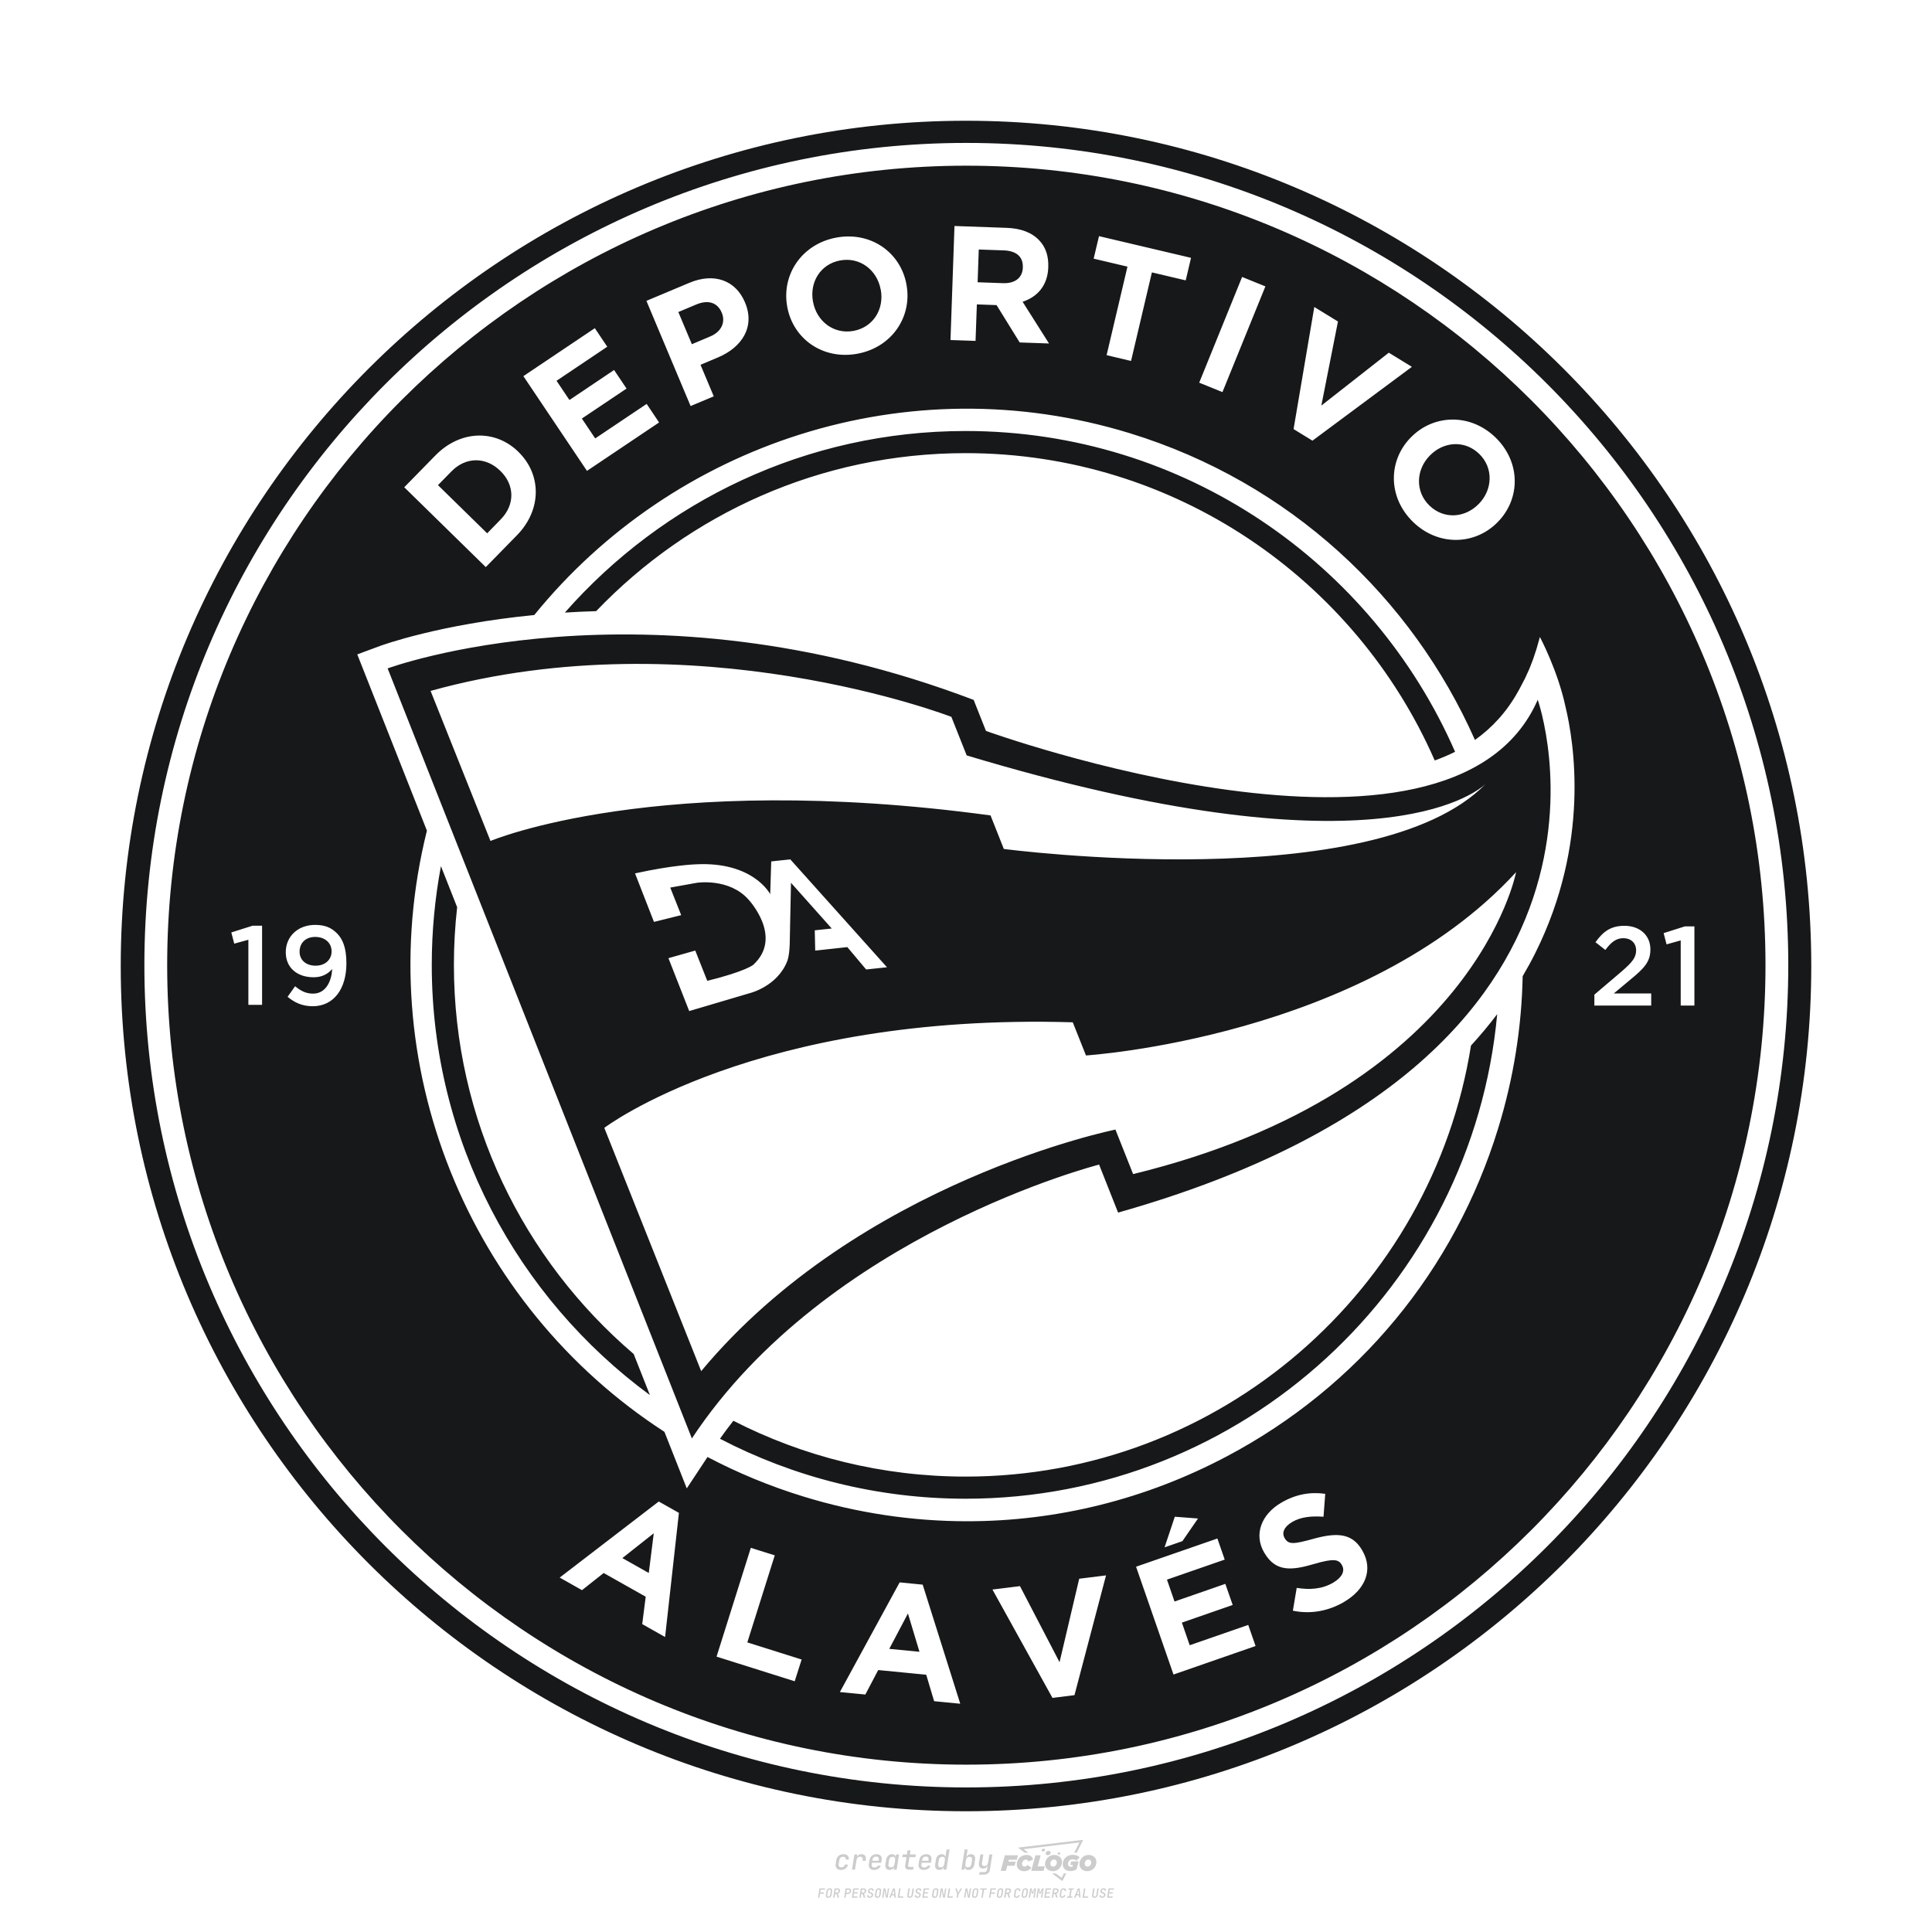 <?xml version="1.0" encoding="UTF-8"?>
<svg id="_图层_1" data-name="图层_1" xmlns="http://www.w3.org/2000/svg" version="1.1" viewBox="0 0 800 800">
  <!-- Generator: Adobe Illustrator 29.1.0, SVG Export Plug-In . SVG Version: 2.1.0 Build 142)  -->
  <path d="M348.219,774.301c-.786,0-1.375-.217-1.768-.652-.393-.435-.528-1.03-.406-1.786l.252-1.648c.122-.755.45-1.35.984-1.785.534-.435,1.194-.652,1.98-.652.755,0,1.329.199,1.722.595.393.397.551.938.475,1.625h-1.236c.03-.359-.055-.637-.257-.836-.202-.198-.498-.297-.887-.297-.42,0-.763.117-1.03.349-.267.233-.435.563-.503.99l-.263,1.659c-.069.435-.006.769.189,1.002.195.233.502.349.921.349.389,0,.715-.099.979-.297.263-.198.436-.48.521-.847h1.236c-.137.687-.467,1.231-.99,1.631-.523.401-1.162.6-1.917.6ZM352.797,774.187l.996-6.294h1.19l-.195,1.19c.336-.87.973-1.304,1.911-1.304.671,0,1.169.208,1.493.624.324.416.429.986.315,1.71l-.069.423h-1.27l.057-.32c.069-.45.011-.795-.171-1.036-.183-.24-.477-.361-.881-.361-.405,0-.74.122-1.007.366-.267.245-.435.588-.503,1.03l-.63,3.971h-1.236ZM361.906,774.301c-.77,0-1.346-.223-1.728-.669s-.515-1.036-.401-1.768l.252-1.648c.084-.488.257-.915.521-1.282s.601-.651,1.013-.852c.412-.202.873-.304,1.385-.304.77,0,1.349.224,1.734.669.385.446.517,1.036.395,1.768l-.172,1.121h-3.845l-.092.526c-.153.954.217,1.431,1.11,1.431.717,0,1.175-.248,1.373-.744h1.225c-.168.534-.503.96-1.007,1.276-.504.317-1.091.475-1.763.475ZM361.231,770.216l-.046.286,2.655-.012.046-.286c.069-.466.013-.822-.166-1.07-.179-.248-.486-.372-.921-.372-.443,0-.795.126-1.059.378-.263.252-.433.611-.509,1.076ZM368.326,774.301c-.633,0-1.103-.212-1.408-.635s-.397-1.001-.274-1.734l.274-1.774c.115-.733.393-1.312.836-1.74.442-.427.98-.641,1.613-.641.465,0,.83.119,1.093.354.263.236.391.557.383.962h.023l.172-1.202h1.236l-.996,6.294h-1.225l.195-1.201h-.023c-.122.412-.351.734-.687.967s-.74.349-1.213.349ZM368.932,773.226c.389,0,.715-.119.978-.355.263-.236.429-.572.498-1.007l.252-1.648c.069-.427.01-.761-.177-1.002-.187-.24-.475-.36-.864-.36-.397,0-.725.118-.984.354-.26.236-.423.572-.492,1.007l-.252,1.648c-.069.443-.013.78.166,1.013.179.233.471.349.876.349ZM376.348,774.187c-.572,0-.994-.157-1.264-.469-.271-.312-.361-.751-.269-1.316l.538-3.387h-1.739l.171-1.122h1.74l.275-1.716h1.236l-.275,1.716h2.472l-.183,1.122h-2.461l-.538,3.387c-.076.442.099.664.526.664h1.717l-.172,1.121h-1.774ZM382.504,774.301c-.77,0-1.346-.223-1.728-.669s-.515-1.036-.401-1.768l.252-1.648c.084-.488.257-.915.521-1.282s.601-.651,1.013-.852c.412-.202.873-.304,1.385-.304.77,0,1.349.224,1.734.669.385.446.517,1.036.395,1.768l-.172,1.121h-3.845l-.092.526c-.153.954.217,1.431,1.11,1.431.717,0,1.175-.248,1.373-.744h1.225c-.168.534-.503.96-1.007,1.276-.504.317-1.091.475-1.763.475ZM381.829,770.216l-.046.286,2.655-.012.046-.286c.069-.466.013-.822-.166-1.07-.179-.248-.486-.372-.921-.372-.443,0-.795.126-1.059.378-.263.252-.433.611-.509,1.076ZM388.924,774.301c-.633,0-1.101-.212-1.402-.635-.301-.423-.395-1.001-.28-1.734l.274-1.774c.115-.733.393-1.312.836-1.74.442-.427.98-.641,1.613-.641.465,0,.83.119,1.093.354.263.236.391.557.383.962h.023l.206-1.465.298-1.796h1.236l-1.327,8.354h-1.225l.195-1.201h-.023c-.122.412-.351.734-.687.967s-.74.349-1.213.349ZM389.531,773.226c.389,0,.715-.119.978-.355.263-.236.429-.572.498-1.007l.252-1.648c.076-.427.019-.761-.172-1.002-.191-.24-.48-.36-.87-.36-.397,0-.725.118-.984.354-.26.236-.423.572-.492,1.007l-.252,1.648c-.076.443-.023.78.16,1.013s.477.349.881.349ZM401.017,774.301c-.473,0-.839-.116-1.099-.349-.26-.233-.385-.555-.378-.967h-.011l-.195,1.201h-1.224l1.327-8.354h1.236l-.286,1.796-.274,1.465h.046c.122-.412.353-.735.692-.967.34-.232.742-.349,1.208-.349.633,0,1.1.214,1.402.641.301.428.395,1.007.281,1.74l-.275,1.774c-.115.733-.395,1.31-.841,1.734-.446.423-.982.635-1.608.635ZM400.766,773.226c.397,0,.723-.116.979-.349.256-.233.422-.571.498-1.013l.252-1.648c.069-.435.011-.77-.171-1.007-.183-.236-.473-.354-.87-.354-.389,0-.715.12-.979.36s-.429.574-.498,1.002l-.252,1.648c-.069.435-.011.771.172,1.007.183.236.473.355.87.355ZM405.469,776.247l.172-1.064h1.934c.641,0,1.007-.302,1.099-.905l.103-.675.206-1.19h-.035c-.122.42-.347.744-.675.973-.328.229-.729.343-1.201.343-.626,0-1.093-.201-1.402-.601s-.41-.944-.303-1.631l.584-3.605h1.236l-.561,3.479c-.061.412,0,.732.183.961s.465.343.847.343c.389,0,.717-.122.984-.366.267-.244.431-.584.492-1.018l.538-3.399h1.236l-1.007,6.409c-.099.603-.37,1.078-.812,1.425-.443.347-1.0.521-1.671.521h-1.946ZM417.787,770.085h3.221l.537-1.855h-5.466l-1.708,6.442h2.147l.586-2.099h3.026l.439-1.708h-3.026l.244-.781ZM424.229,772.916c-.586,0-1.025-.39-1.025-1.123,0-.878.634-1.757,1.611-1.757.488,0,.878.244,1.025.781l1.952-.83c-.293-1.171-1.269-1.903-2.635-1.903-2.782,0-4.148,2.147-4.148,3.904s1.269,2.83,3.075,2.83c1.367,0,2.342-.586,2.977-1.415l-1.513-1.171c-.39.439-.83.683-1.318.683ZM430.915,768.231h-2.147l-1.757,6.442h5.124l.488-1.855h-2.928l1.22-4.587ZM439.748,771.013c0-1.659-1.318-2.928-3.221-2.928-2.196,0-3.807,1.806-3.807,3.807,0,1.659,1.318,2.928,3.221,2.928,2.196,0,3.807-1.806,3.807-3.807ZM434.917,771.696c0-.83.586-1.708,1.513-1.708.781,0,1.171.537,1.171,1.22,0,.83-.586,1.708-1.513,1.708-.781,0-1.171-.537-1.171-1.22ZM443.213,772.233h1.074l-.195.683c-.146.049-.342.098-.586.098-.683,0-1.269-.39-1.269-1.22,0-1.025.732-1.903,1.952-1.903.586,0,1.123.244,1.513.586l1.367-1.367c-.439-.537-1.513-1.074-2.733-1.074-2.587,0-4.295,1.757-4.295,3.855,0,2.05,1.611,2.879,3.221,2.879.927,0,1.855-.293,2.489-.683l.927-3.319h-3.123l-.342,1.464ZM450.777,768.084c-2.196,0-3.807,1.806-3.807,3.807,0,1.659,1.318,2.928,3.221,2.928,2.196,0,3.807-1.806,3.807-3.807,0-1.659-1.318-2.928-3.221-2.928ZM450.338,772.916c-.781,0-1.171-.537-1.171-1.22,0-.83.586-1.708,1.513-1.708.781,0,1.171.537,1.171,1.22,0,.83-.586,1.708-1.513,1.708ZM437.942,767.499c-.049.293.098.488.439.488s.537-.195.634-.488c.049-.244-.098-.488-.439-.488s-.586.244-.634.488ZM432.135,765.498c-.439,0-.732.244-.781.586s.098.586.537.586.732-.244.781-.586c.098-.342-.098-.586-.537-.586ZM433.013,767.303c-.098.537.146.878.83.878.634,0,1.074-.39,1.171-.878s-.146-.878-.83-.878c-.683,0-1.074.39-1.171.878ZM439.602,777.552l-2.44-1.806h-1.513l4.246,3.172,1.611-3.172h-.976l-.927,1.806ZM425.839,767.157l-2.001-1.464,23.132-2.782-2.147,4.246h1.025l2.684-5.319-26.988,3.221,2.782,2.099h1.513ZM338.719,785.785l.609-3.832h2.32l-.084.519h-1.764l-.184,1.145h1.627l-.084.525h-1.617l-.257,1.643h-.567ZM342.97,785.838c-.357,0-.623-.101-.798-.302-.175-.201-.234-.473-.178-.816l.268-1.701c.056-.343.203-.615.441-.816.238-.201.535-.302.892-.302s.623.1.798.299c.175.199.236.471.184.814l-.268,1.706c-.056.343-.204.615-.444.816-.24.201-.538.302-.895.302ZM343.049,785.334c.193,0,.348-.052.467-.158.119-.105.194-.257.226-.457l.268-1.701c.032-.199.005-.352-.079-.457-.084-.105-.222-.158-.415-.158s-.347.052-.465.158c-.117.105-.192.257-.223.457l-.268,1.701c-.032.2-.005.352.079.457s.22.158.409.158ZM344.996,785.785l.609-3.832h1.202c.238,0,.439.046.604.139.165.093.283.223.357.391s.091.366.052.593c-.038.259-.14.484-.304.675-.165.191-.366.321-.604.391l.535,1.643h-.619l-.478-1.575h-.541l-.247,1.575h-.567ZM345.888,783.707h.635c.189,0,.349-.056.48-.168.131-.112.211-.262.239-.451.032-.193,0-.345-.094-.459-.095-.114-.236-.171-.425-.171h-.635l-.2,1.249ZM349.545,785.785l.609-3.832h1.254c.371,0,.651.105.84.315.189.21.255.49.199.84-.038.234-.122.438-.249.611s-.29.307-.488.402c-.198.095-.419.142-.664.142h-.693l-.241,1.522h-.567ZM350.432,783.754h.693c.192,0,.357-.059.493-.176.136-.117.22-.274.252-.47s-.002-.352-.1-.47-.245-.176-.441-.176h-.688l-.21,1.291ZM352.747,785.785l.609-3.832h2.252l-.079.504h-1.695l-.173,1.087h1.512l-.079.499h-1.512l-.194,1.239h1.69l-.079.504h-2.252ZM355.843,785.785l.609-3.832h1.202c.238,0,.439.046.604.139.165.093.283.223.357.391s.091.366.052.593c-.038.259-.14.484-.304.675-.165.191-.366.321-.604.391l.535,1.643h-.619l-.478-1.575h-.541l-.247,1.575h-.567ZM356.736,783.707h.635c.189,0,.349-.056.48-.168.131-.112.211-.262.239-.451.032-.193,0-.345-.094-.459-.095-.114-.236-.171-.425-.171h-.635l-.2,1.249ZM360.132,785.838c-.385,0-.674-.095-.866-.286-.192-.191-.264-.451-.215-.779h.567c-.028.175.011.312.116.412.105.1.266.149.483.149.203,0,.37-.049.501-.147.131-.098.211-.233.239-.404.021-.15.001-.279-.06-.386-.061-.107-.158-.181-.291-.223l-.457-.136c-.266-.08-.462-.217-.588-.409-.126-.192-.17-.42-.131-.682.035-.21.112-.394.231-.551s.273-.28.462-.367.402-.131.64-.131c.35,0,.616.095.798.286.182.191.248.444.2.759h-.567c.028-.168-.003-.3-.092-.396-.089-.096-.23-.144-.422-.144-.189,0-.343.045-.462.134-.119.089-.189.214-.21.375-.025.151-.007.279.052.386s.158.181.294.223l.467.147c.262.081.456.217.58.409.124.193.165.422.123.688-.035.217-.116.406-.241.567-.126.161-.288.286-.485.375-.198.089-.419.134-.664.134ZM363.265,785.838c-.357,0-.623-.101-.798-.302-.175-.201-.234-.473-.178-.816l.268-1.701c.056-.343.203-.615.441-.816.238-.201.535-.302.892-.302s.623.1.798.299c.175.199.236.471.184.814l-.268,1.706c-.056.343-.204.615-.444.816-.24.201-.538.302-.895.302ZM363.344,785.334c.193,0,.348-.052.467-.158.119-.105.194-.257.226-.457l.268-1.701c.032-.199.005-.352-.079-.457-.084-.105-.222-.158-.415-.158s-.347.052-.465.158c-.117.105-.192.257-.223.457l-.268,1.701c-.032.2-.005.352.079.457s.22.158.409.158ZM365.275,785.785l.609-3.832h.709l.619,3.186c.007-.098.017-.217.029-.357.012-.14.027-.285.045-.435.018-.151.037-.289.058-.415l.315-1.979h.525l-.609,3.832h-.709l-.614-3.186c-.007.095-.017.209-.029.344s-.027.276-.045.423c-.018.147-.037.283-.058.409l-.315,2.01h-.53ZM368.225,785.785l1.585-3.832h.745l.373,3.832h-.562l-.073-.971h-1.087l-.388.971h-.593ZM369.385,784.342h.871l-.089-1.102c-.018-.196-.03-.365-.037-.509-.007-.143-.011-.243-.011-.299-.018.056-.052.156-.102.299s-.115.311-.192.504l-.441,1.107ZM371.721,785.785l.609-3.832h.567l-.525,3.312h1.674l-.079.52h-2.247ZM376.678,785.838c-.367,0-.634-.101-.8-.302-.166-.201-.221-.475-.165-.821l.436-2.761h.567l-.436,2.755c-.032.196-.008.35.071.462.079.112.214.168.407.168.193,0,.347-.056.465-.168.117-.112.192-.266.223-.462l.435-2.755h.567l-.436,2.761c-.056.35-.2.625-.433.824-.233.199-.533.299-.9.299ZM379.844,785.838c-.385,0-.674-.095-.866-.286-.192-.191-.264-.451-.215-.779h.567c-.028.175.011.312.116.412.105.1.266.149.483.149.203,0,.37-.049.501-.147.131-.098.211-.233.239-.404.021-.15.001-.279-.06-.386-.061-.107-.158-.181-.291-.223l-.457-.136c-.266-.08-.462-.217-.588-.409-.126-.192-.17-.42-.131-.682.035-.21.112-.394.231-.551s.273-.28.462-.367.402-.131.64-.131c.35,0,.616.095.798.286.182.191.248.444.2.759h-.567c.028-.168-.003-.3-.092-.396-.089-.096-.23-.144-.422-.144-.189,0-.343.045-.462.134-.119.089-.189.214-.21.375-.025.151-.007.279.052.386s.158.181.294.223l.467.147c.262.081.456.217.58.409.124.193.165.422.123.688-.035.217-.116.406-.241.567-.126.161-.288.286-.485.375-.198.089-.419.134-.664.134ZM381.906,785.785l.609-3.832h2.252l-.079.504h-1.695l-.173,1.087h1.512l-.079.499h-1.512l-.194,1.239h1.69l-.079.504h-2.252ZM386.943,785.838c-.357,0-.623-.101-.798-.302-.175-.201-.234-.473-.178-.816l.268-1.701c.056-.343.203-.615.441-.816.238-.201.535-.302.892-.302s.623.1.798.299c.175.199.236.471.184.814l-.268,1.706c-.056.343-.204.615-.444.816-.24.201-.538.302-.895.302ZM387.021,785.334c.193,0,.348-.052.467-.158.119-.105.194-.257.226-.457l.268-1.701c.032-.199.005-.352-.079-.457-.084-.105-.222-.158-.415-.158s-.347.052-.465.158c-.117.105-.192.257-.223.457l-.268,1.701c-.032.2-.005.352.079.457s.22.158.409.158ZM388.953,785.785l.609-3.832h.709l.619,3.186c.007-.098.017-.217.029-.357.012-.14.027-.285.045-.435.018-.151.037-.289.058-.415l.315-1.979h.525l-.609,3.832h-.709l-.614-3.186c-.007.095-.017.209-.029.344s-.027.276-.045.423c-.018.147-.037.283-.058.409l-.315,2.01h-.53ZM392.249,785.785l.609-3.832h.567l-.525,3.312h1.674l-.079.52h-2.247ZM396.117,785.785l.22-1.412-.751-2.42h.577l.446,1.449c.028.095.05.184.066.268.016.084.025.147.029.189.018-.042.046-.105.087-.189.04-.084.088-.173.144-.268l.898-1.449h.598l-1.528,2.42-.22,1.412h-.567ZM399.217,785.785l.609-3.832h.709l.619,3.186c.007-.098.017-.217.029-.357.012-.14.027-.285.044-.435.018-.151.037-.289.058-.415l.315-1.979h.525l-.609,3.832h-.709l-.614-3.186c-.007.095-.017.209-.029.344s-.027.276-.045.423c-.018.147-.037.283-.058.409l-.315,2.01h-.53ZM403.505,785.838c-.357,0-.623-.101-.798-.302-.175-.201-.234-.473-.178-.816l.268-1.701c.056-.343.203-.615.441-.816.238-.201.535-.302.892-.302.357,0,.623.1.798.299.175.199.236.471.184.814l-.268,1.706c-.056.343-.204.615-.444.816-.239.201-.538.302-.895.302ZM403.584,785.334c.193,0,.348-.052.467-.158.119-.105.194-.257.226-.457l.268-1.701c.032-.199.005-.352-.079-.457-.084-.105-.222-.158-.415-.158-.193,0-.347.052-.465.158-.117.105-.191.257-.223.457l-.268,1.701c-.032.2-.005.352.079.457.084.105.22.158.409.158ZM406.381,785.785l.525-3.312h-1.023l.084-.519h2.619l-.084.519h-1.029l-.525,3.312h-.567ZM409.518,785.785l.609-3.832h2.32l-.084.519h-1.764l-.184,1.145h1.627l-.084.525h-1.617l-.257,1.643h-.567ZM413.769,785.838c-.357,0-.623-.101-.798-.302-.175-.201-.234-.473-.178-.816l.268-1.701c.056-.343.203-.615.441-.816.238-.201.535-.302.892-.302.357,0,.623.1.798.299.175.199.236.471.184.814l-.268,1.706c-.056.343-.204.615-.444.816-.239.201-.538.302-.895.302ZM413.848,785.334c.193,0,.348-.052.467-.158.119-.105.194-.257.226-.457l.268-1.701c.032-.199.005-.352-.079-.457-.084-.105-.222-.158-.415-.158-.193,0-.347.052-.465.158-.117.105-.191.257-.223.457l-.268,1.701c-.032.2-.005.352.079.457.084.105.22.158.409.158ZM415.795,785.785l.609-3.832h1.202c.238,0,.439.046.604.139.164.093.283.223.357.391s.091.366.053.593c-.039.259-.14.484-.304.675-.165.191-.366.321-.604.391l.535,1.643h-.619l-.478-1.575h-.541l-.247,1.575h-.567ZM416.688,783.707h.635c.189,0,.349-.056.48-.168.131-.112.211-.262.239-.451.032-.193,0-.345-.095-.459-.094-.114-.236-.171-.425-.171h-.635l-.199,1.249ZM420.905,785.838c-.36,0-.631-.101-.811-.302-.18-.201-.242-.473-.186-.816l.268-1.701c.056-.346.206-.619.449-.819s.545-.299.906-.299c.357,0,.625.101.806.302.18.201.242.473.186.816h-.567c.031-.199.003-.352-.087-.457-.089-.105-.228-.158-.417-.158-.193,0-.351.052-.475.158-.124.105-.202.255-.234.451l-.268,1.706c-.032.2-.003.352.087.457.089.105.23.158.423.158s.35-.052.472-.158.199-.257.231-.457h.567c-.035.228-.115.425-.239.593s-.281.298-.47.388c-.189.091-.402.136-.64.136ZM424.034,785.838c-.357,0-.623-.101-.798-.302-.175-.201-.234-.473-.178-.816l.268-1.701c.056-.343.203-.615.441-.816.238-.201.535-.302.892-.302.357,0,.623.1.798.299.175.199.236.471.184.814l-.268,1.706c-.056.343-.204.615-.444.816-.239.201-.538.302-.895.302ZM424.112,785.334c.193,0,.348-.052.467-.158.119-.105.194-.257.226-.457l.268-1.701c.032-.199.005-.352-.079-.457-.084-.105-.222-.158-.415-.158-.193,0-.347.052-.465.158-.117.105-.191.257-.223.457l-.268,1.701c-.032.2-.005.352.079.457.084.105.22.158.409.158ZM425.965,785.785l.609-3.832h.687l.184,1.228c.021.119.037.23.047.333.011.103.019.183.026.239.018-.056.047-.136.089-.241.042-.105.091-.217.147-.336l.567-1.223h.709l-.609,3.832h-.535l.204-1.291c.025-.168.058-.352.1-.554.042-.201.087-.404.136-.609s.096-.4.142-.585c.045-.185.087-.348.126-.488l-.855,1.863h-.551l-.283-1.863c-.004.136-.011.295-.021.475s-.024.372-.039.575c-.016.203-.035.407-.058.611-.023.205-.048.396-.076.575l-.205,1.291h-.54ZM429.115,785.785l.609-3.832h.687l.184,1.228c.021.119.037.23.047.333.011.103.019.183.026.239.018-.056.047-.136.089-.241.042-.105.091-.217.147-.336l.567-1.223h.709l-.609,3.832h-.535l.204-1.291c.025-.168.058-.352.1-.554.042-.201.087-.404.136-.609s.096-.4.142-.585c.045-.185.087-.348.126-.488l-.855,1.863h-.551l-.283-1.863c-.004.136-.011.295-.021.475s-.024.372-.039.575c-.016.203-.035.407-.058.611-.023.205-.048.396-.076.575l-.205,1.291h-.54ZM432.411,785.785l.609-3.832h2.252l-.079.504h-1.696l-.173,1.087h1.512l-.079.499h-1.512l-.194,1.239h1.69l-.079.504h-2.252ZM435.507,785.785l.609-3.832h1.202c.238,0,.439.046.604.139.164.093.283.223.357.391s.091.366.053.593c-.039.259-.14.484-.304.675-.165.191-.366.321-.604.391l.535,1.643h-.619l-.478-1.575h-.541l-.247,1.575h-.567ZM436.4,783.707h.635c.189,0,.349-.056.48-.168.131-.112.211-.262.239-.451.032-.193,0-.345-.095-.459-.094-.114-.236-.171-.425-.171h-.635l-.199,1.249ZM439.801,785.838c-.36,0-.631-.101-.811-.302-.18-.201-.242-.473-.186-.816l.268-1.701c.056-.346.206-.619.449-.819s.545-.299.906-.299c.357,0,.625.101.806.302.18.201.242.473.186.816h-.567c.031-.199.003-.352-.087-.457-.089-.105-.228-.158-.417-.158-.193,0-.351.052-.475.158-.124.105-.202.255-.234.451l-.268,1.706c-.032.2-.003.352.087.457.089.105.23.158.423.158s.35-.052.472-.158.199-.257.231-.457h.567c-.035.228-.115.425-.239.593s-.281.298-.47.388c-.189.091-.402.136-.64.136ZM441.879,785.785l.079-.504h.777l.446-2.824h-.777l.084-.504h2.126l-.084.504h-.777l-.446,2.824h.777l-.079.504h-2.126ZM444.74,785.785l1.585-3.832h.745l.373,3.832h-.562l-.073-.971h-1.087l-.388.971h-.593ZM445.9,784.342h.871l-.089-1.102c-.017-.196-.03-.365-.037-.509-.007-.143-.01-.243-.01-.299-.018.056-.052.156-.102.299s-.115.311-.192.504l-.441,1.107ZM448.235,785.785l.609-3.832h.567l-.525,3.312h1.674l-.079.52h-2.247ZM453.193,785.838c-.368,0-.634-.101-.8-.302-.166-.201-.221-.475-.165-.821l.436-2.761h.567l-.436,2.755c-.032.196-.008.35.071.462.079.112.214.168.407.168s.347-.056.465-.168c.117-.112.192-.266.223-.462l.436-2.755h.567l-.436,2.761c-.056.35-.2.625-.433.824-.233.199-.533.299-.9.299ZM456.358,785.838c-.385,0-.674-.095-.866-.286-.193-.191-.264-.451-.215-.779h.567c-.028.175.011.312.115.412.105.1.266.149.483.149.203,0,.37-.049.501-.147s.211-.233.239-.404c.021-.15.001-.279-.06-.386s-.158-.181-.291-.223l-.457-.136c-.266-.08-.462-.217-.588-.409-.126-.192-.17-.42-.131-.682.035-.21.112-.394.231-.551s.273-.28.462-.367c.189-.087.402-.131.64-.131.35,0,.616.095.798.286.182.191.248.444.199.759h-.567c.028-.168-.003-.3-.092-.396-.089-.096-.23-.144-.423-.144-.189,0-.343.045-.462.134-.119.089-.189.214-.21.375-.025.151-.007.279.052.386s.158.181.294.223l.467.147c.262.081.456.217.58.409.124.193.165.422.124.688-.035.217-.116.406-.241.567-.126.161-.288.286-.485.375-.198.089-.419.134-.664.134ZM458.421,785.785l.609-3.832h2.252l-.079.504h-1.696l-.173,1.087h1.512l-.079.499h-1.512l-.194,1.239h1.69l-.079.504h-2.252Z" style="fill: #ccc;"/>
  <path d="M423.531,110.849c-.136,4.037-3.066,6.575-8.194,6.405l-10.527-.375.477-13.559,10.322.358c5.128.187,8.092,2.521,7.921,7.035v.136M298.887,129.547l-.051-.119c-1.806-4.293-5.758-5.348-10.544-3.339l-7.41,3.117,5.604,13.32,7.58-3.202c4.804-2.01,6.388-6.047,4.821-9.777M353.432,137.018c8.227-1.516,12.741-9.079,11.276-17.051l-.051-.119c-1.448-7.972-8.517-13.525-16.744-12.009-8.245,1.516-12.742,9.079-11.277,17.051l.034.119c1.465,7.972,8.534,13.525,16.761,12.009M268.646,651.334l2.061-16.438-12.997,10.271,10.936,6.166ZM130.51,387.962c-4.088,0-6.456,2.657-6.456,6.047v.102c0,3.339,2.555,5.758,6.643,5.758,4.14,0,6.609-2.691,6.609-5.86v-.085c0-3.407-2.64-5.962-6.796-5.962M207.127,194.943c-5.979-5.859-14.24-5.809-20.151.204l-5.621,5.74,20.372,19.947,5.605-5.757c5.91-6.013,5.876-14.189-.103-20.049l-.102-.085ZM368.228,682.756l12.503,1.209-4.77-15.858-7.733,14.649ZM592.088,188.612l-.102.102c-5.638,5.791-6.099,14.785-.103,20.611,6.013,5.843,14.768,5.161,20.424-.647l.102-.102c5.638-5.809,6.099-14.785.102-20.628-5.996-5.825-14.768-5.144-20.423.664M701.617,416.385v-32.79h-3.952l-8.789,2.794,1.209,4.65,5.861-1.635v26.982h5.671ZM683.732,411.36h-15.484l6.694-5.587c5.758-4.735,8.449-7.427,8.449-12.605v-.085c0-5.809-4.412-9.726-10.731-9.726-5.775,0-8.892,2.47-12.009,6.796l4.088,3.202c2.47-3.304,4.514-4.872,7.495-4.872s5.246,1.891,5.246,5.059c0,2.981-1.669,4.974-6.081,8.789l-11.207,9.539v4.514h23.54v-5.025ZM635.782,394.531c22.655-45.48,16.08-87.008,12.401-102.134-3.22-14.922-10.544-28.634-10.544-28.634v.017-.017l-1.431,5.025-1.38,4.173-1.534,3.952-1.823,4.003-2.316,4.429-.579,1.022c-4.701,8.483-10.782,15.024-17.834,20.032-26.113-58.886-76.566-106.614-142.828-126.986-92.373-28.395-189.211,4.446-246.682,75.255-39.228,3.832-62.872,12.452-63.927,12.826l-9.368,3.475,28.838,72.989c-24.154,96.871,17.477,196.552,98.352,248.931l9.249,23.421,8.585-12.997c12.452,6.541,25.687,12.06,39.62,16.335,22.348,6.882,45.207,10.271,67.948,10.271,37.082,0,73.824-9.045,107.517-26.896,54.354-28.787,94.247-77.026,112.32-135.827,6.439-20.934,9.726-42.09,10.135-62.973,1.873-3.185,3.645-6.405,5.28-9.692M556.473,663.374c8.807-5.144,12.332-13.303,7.598-21.395l-.069-.119c-4.157-7.12-10.527-7.308-20.1-4.684-8.143,2.248-10.323,2.504-11.924-.221l-.068-.119c-1.192-2.044-.324-4.582,3.168-6.626,3.492-2.044,7.818-2.538,12.962-2.163l.715-9.488c-6.149-.869-12.178.153-18.192,3.662-8.397,4.906-11.412,13.235-7.103,20.645l.069.102c4.701,8.057,11.344,7.375,20.815,4.582,7.818-2.282,9.931-1.873,11.242.392l.069.119c1.396,2.385.102,5.11-3.628,7.29-4.667,2.708-9.59,2.998-15.092,2.163l-1.584,9.437c7.478,1.567,14.888.068,21.122-3.577M489.599,638.164l6.473-9.386-9.607-.732-4.242,12.673,7.376-2.555ZM519.902,681.583l-3.032-8.738-24.239,8.414-3.236-9.368,21.036-7.308-3.048-8.738-21.037,7.308-3.134-9.062,23.915-8.295-3.032-8.738-33.676,11.685,15.501,44.645,33.982-11.804ZM457.985,652.336l-11.106,1.38-8.143,34.562-16.386-31.495-11.396,1.414,24.852,44.867,9.114-1.141,13.064-49.585ZM397.617,705.481l-15.551-49.312-9.539-.937-24.75,45.412,10.543,1.022,5.331-10.135,19.879,1.942,3.27,10.953,10.817,1.056ZM331.935,687.169l-22.484-7.086,11.361-36.043-9.914-3.117-14.189,45.054,32.364,10.203,2.861-9.011ZM281.124,626.445l-8.346-4.701-41.017,31.495,9.232,5.212,8.977-7.103,17.408,9.812-1.448,11.345,9.471,5.348,5.723-51.407ZM143.44,398.857c0-6.388-1.532-10.016-3.901-12.384-2.367-2.368-4.974-3.492-9.062-3.492-7.223,0-12.145,4.889-12.145,11.259v.102c0,6.319,4.65,10.322,11.532,10.322,3.356,0,5.859-1.261,7.682-3.441-.153,4.276-2.197,10.22-7.92,10.22-2.777,0-4.974-1.022-7.427-3.066l-3.117,4.378c2.794,2.283,5.894,3.901,10.408,3.901,8.755,0,13.95-7.256,13.95-17.715v-.085ZM108.521,383.322h-3.952l-8.789,2.776,1.209,4.65,5.859-1.618v26.964h5.672v-32.773ZM167.39,201.76l33.761,33.062,12.895-13.167c10.39-10.612,10.185-25.176.681-34.476l-.085-.102c-9.505-9.3-23.966-9.096-34.356,1.516l-12.895,13.167ZM216.719,155.752l26.334,39.229,29.86-20.049-5.144-7.682-21.309,14.291-5.519-8.227,18.499-12.418-5.161-7.682-18.482,12.418-5.348-7.955,21.002-14.104-5.144-7.682-29.587,19.861ZM267.668,124.58l18.294,43.555,9.59-4.02-5.484-13.065,7.273-3.066c9.76-4.105,15.449-12.554,11.173-22.706l-.051-.119c-3.765-8.96-12.605-12.418-22.995-8.057l-17.8,7.478ZM346.295,98.383c-14.325,2.657-22.757,15.398-20.321,28.6l.017.136c2.454,13.218,14.717,21.991,29.06,19.35,14.324-2.64,22.757-15.398,20.303-28.6l-.017-.136c-2.436-13.201-14.717-21.991-29.043-19.35M393.58,140.797l10.374.358.545-15.109,8.159.289,9.573,15.467,12.145.426-10.936-17.272c6.081-2.01,10.374-6.66,10.629-14.274v-.136c.153-4.514-1.056-8.142-3.663-10.936-3.048-3.271-7.58-5.059-13.592-5.263l-21.582-.766-1.652,47.218ZM452.857,107.104l14.002,3.304-8.636,36.657,10.119,2.402,8.635-36.674,14.002,3.304,2.197-9.334-38.104-8.977-2.215,9.317ZM496.566,158.46l9.624,3.901,17.783-43.776-9.642-3.901-17.766,43.776ZM535.642,177.674l7.818,4.803,41.17-30.576-9.556-5.859-27.936,21.905,6.881-34.817-9.795-6.013-8.584,50.556ZM619.294,181.183c-10.459-10.169-25.721-9.675-35.09-.051l-.102.085c-9.368,9.641-9.437,24.716.988,34.885,10.459,10.186,25.739,9.692,35.107.051l.085-.085c9.368-9.624,9.454-24.716-.988-34.885M400.138,68.608c182.465,0,330.914,148.517,330.914,331.05s-148.449,331.05-330.914,331.05S69.225,582.191,69.225,399.658,217.674,68.608,400.138,68.608M246.858,253.062c38.598-40.302,92.919-65.427,152.98-65.427,86.77,0,161.513,52.43,194.252,127.259,2.895-1.039,5.706-2.232,8.432-3.594-34.153-78.1-112.133-132.829-202.684-132.829-66.04,0-125.402,29.111-165.942,75.187,4.105-.273,8.432-.46,12.962-.596M262.404,560.674c-45.548-38.905-74.454-96.7-74.454-161.139,0-8.074.46-16.046,1.345-23.881l-6.711-17c-2.487,13.252-3.799,26.913-3.799,40.881,0,73.007,35.583,137.871,90.329,178.139l-6.711-17ZM609.104,432.947c-16.079,101.027-103.787,178.479-209.259,178.479-34.613,0-67.301-8.329-96.173-23.115-1.907,2.436-3.764,4.906-5.553,7.444,30.457,15.858,65.069,24.835,101.726,24.835,115.011,0,209.752-88.286,220.109-200.64-3.373,4.446-6.984,8.79-10.851,12.997M400.136,740.138c187.661,0,340.351-152.741,340.351-340.487S587.797,59.181,400.136,59.181,59.785,211.922,59.785,399.651s152.691,340.487,340.351,340.487M400,50c192.992,0,350.008,157.017,350.008,350.009s-157.016,349.991-350.008,349.991S49.992,593,49.992,400.009,207.008,50,400,50M312.577,455.307,469.197,486.167c141.363-34.493,158.584-125.027,158.584-125.027-62.974,68.646-178.104,75.902-178.104,75.902l-5.468-13.729c-131.314-3.935-193.98,43.709-193.98,43.709l40.114,100.737c65.546-78.73,171.53-100.022,171.53-100.022l7.324,18.43M344.409,384.475l-7.035.75.187,8.398,13.303-1.448,7.785,9.266,8.635-.92-40.045-44.679-7.887.852-.426,13.559s-6.983-13.644-30.898-12.35c0,0-9.232.256-25.074,3.747l7.836,20.083,11.276-2.794-4.531-11.412,11.072-1.993s13.44-2.078,21.394,7.035c0,0,14.479,15.467,1.873,26.965,0,0-3.1,2.674-19.009,6.609l-4.974-12.537-11.107,3.151,8.602,21.905,24.87-7.359s11.651-2.708,15.773-13.44c0,0,.784-1.823.971-6.728l.528-25.602,16.881,18.942ZM203.097,348.228s69.123-29.281,207.062-10.578l5.502,13.883s153.695,20.253,199.567-26.981c.323-.307.477-.477.477-.477-.154.17-.324.306-.477.477-4.77,4.446-48.103,38.462-214.949-11.753l-6.337-15.961s-106.29-41.119-215.646-10.748l24.801,62.139ZM636.741,289.768s52.753,148.295-173.761,212.342l-7.87-19.878s-112.644,28.685-168.616,113.393l-125.981-318.854s105.575-39.075,242.663,13.048l5.092,12.843s192.464,69.617,228.474-12.895" style="fill: #171819;"/>
</svg>